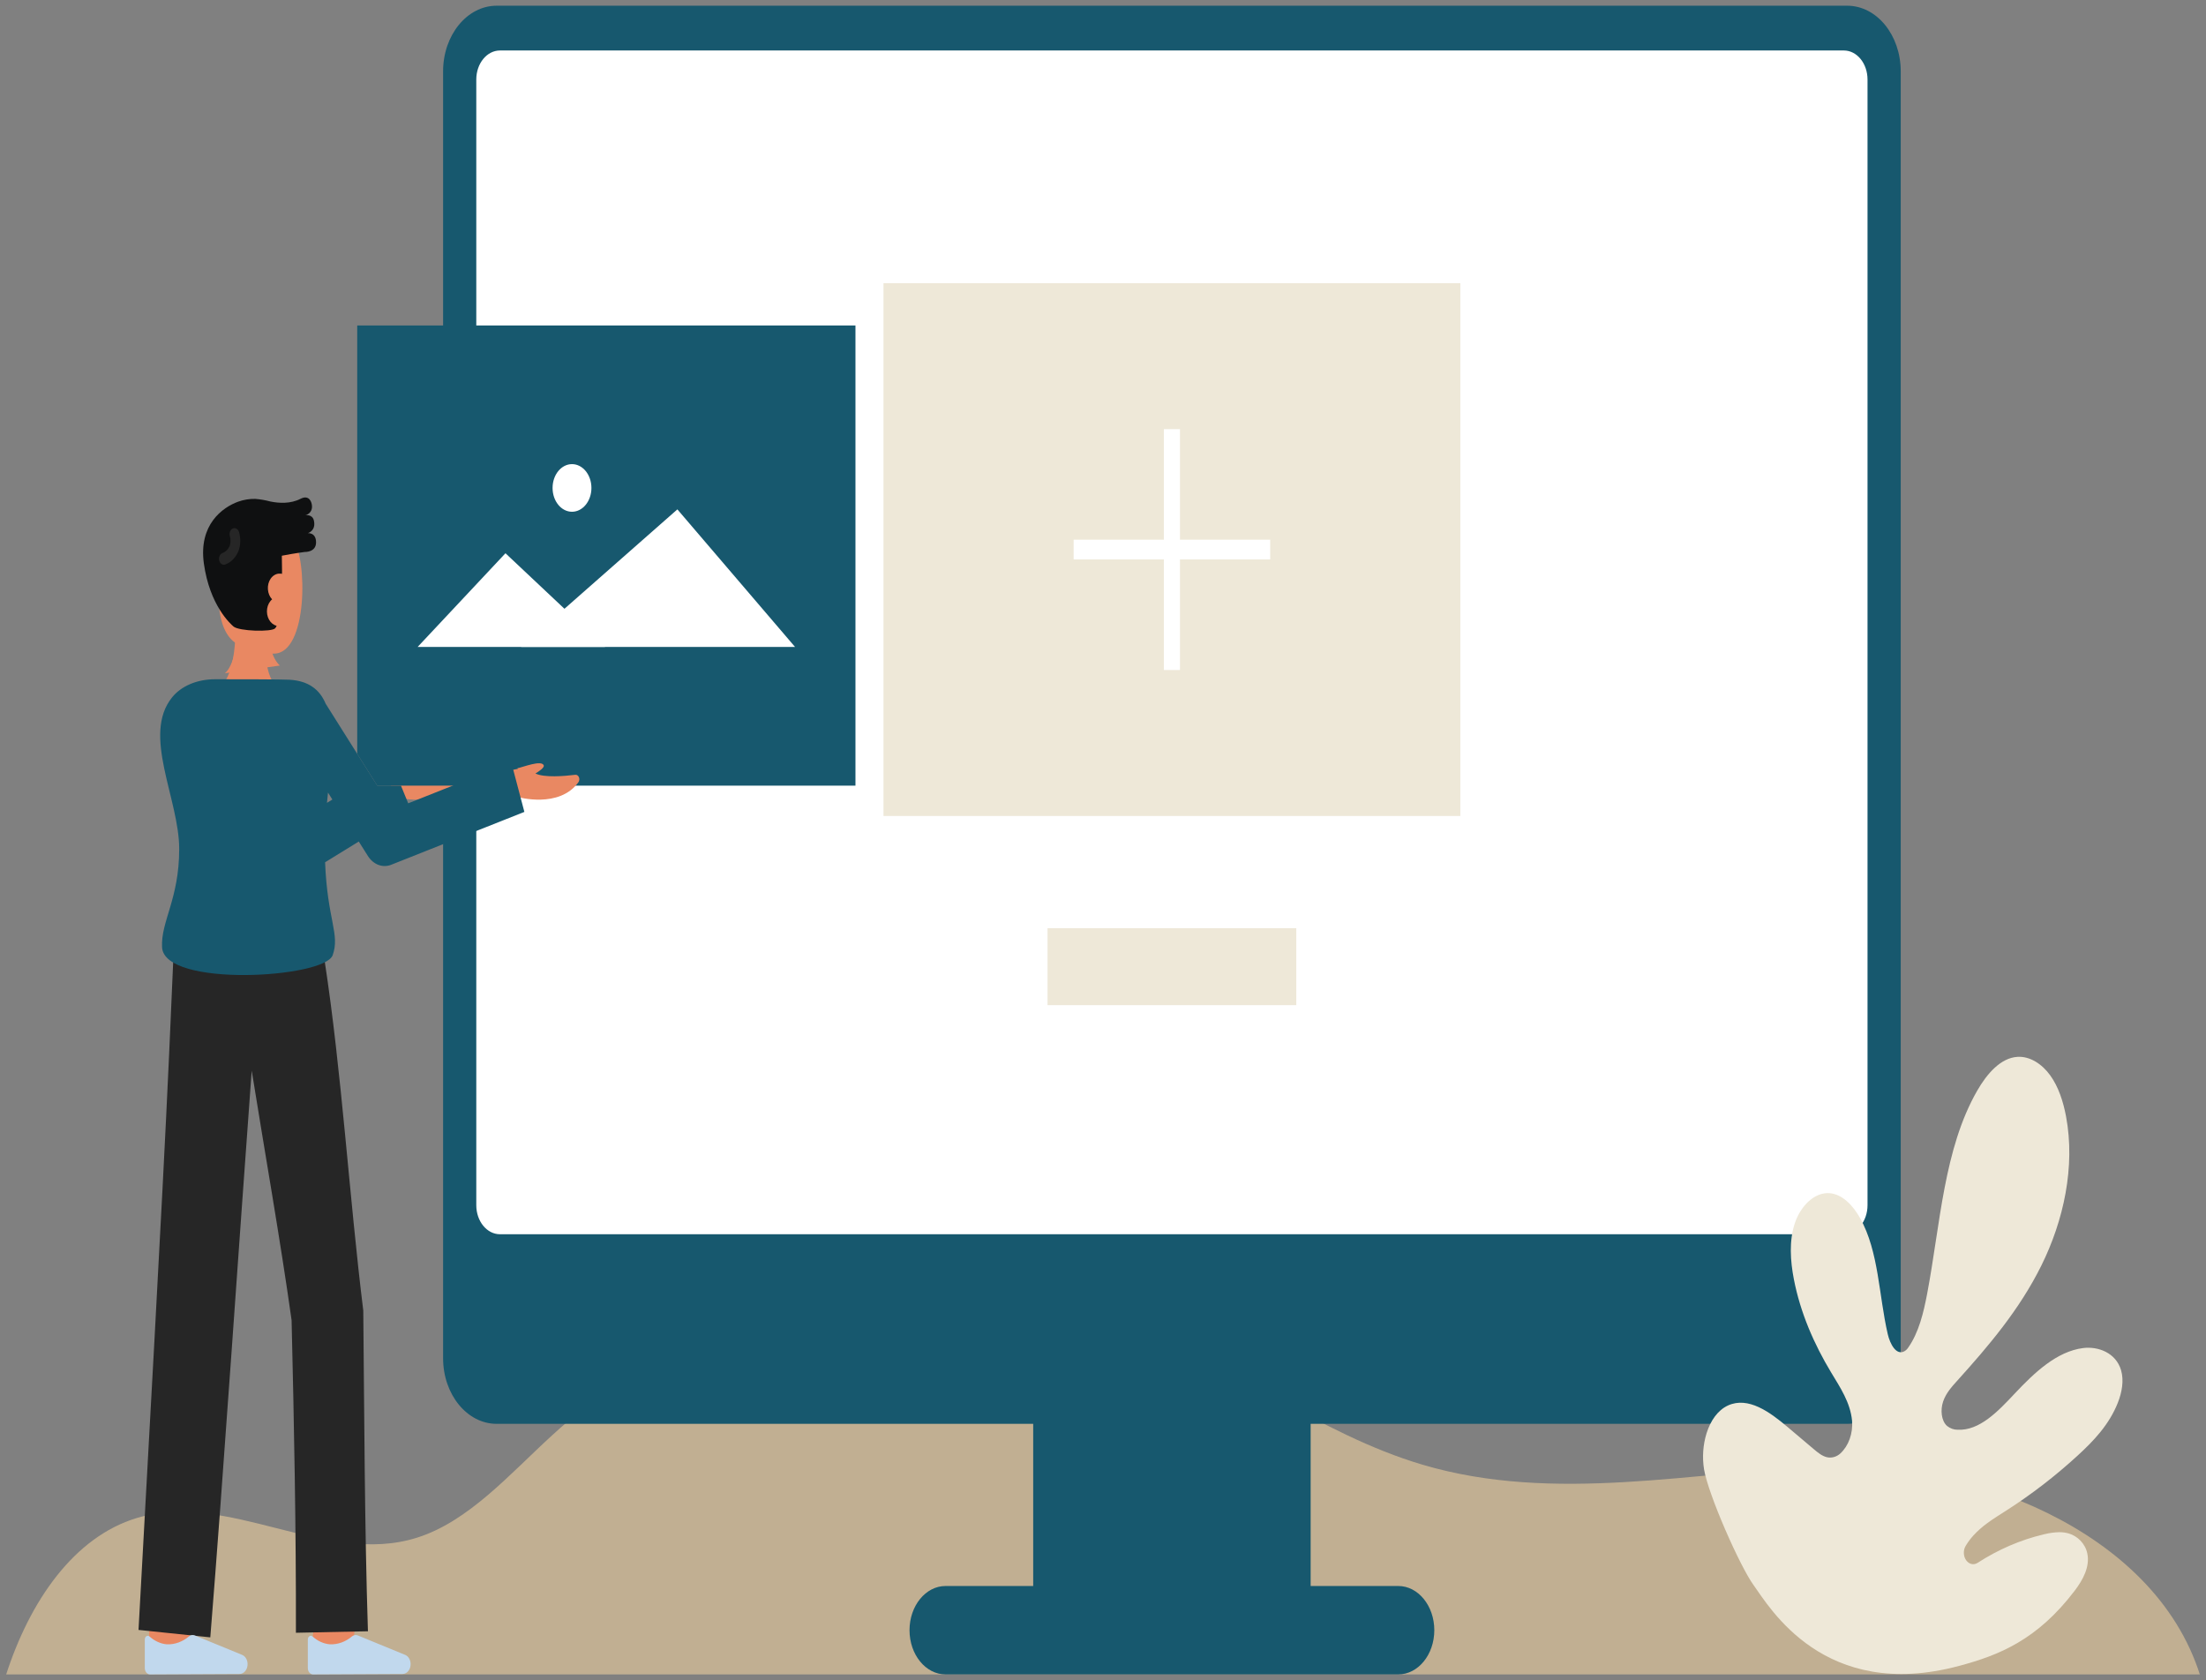 <svg width="193" height="147" viewBox="0 0 193 147" fill="none" xmlns="http://www.w3.org/2000/svg">
<rect x="0" y="0" width="193" height="147" fill="#808080" stroke="none"/>
<g clip-path="url(#clip0_496_183)">
<path d="M192.5 146.627H0.5C2.604 140.05 6.489 134.471 11.966 132.816C19.978 130.398 28.456 137.046 36.45 134.547C40.992 133.128 44.567 128.993 48.325 125.561C62.499 112.607 81.923 108.778 98.695 115.635C107.463 119.217 115.452 125.481 124.433 128.145C136.046 131.59 148.191 128.733 160.134 128.263C171.765 127.803 188.431 133.613 192.5 146.627Z" fill="#C1AF92"/>
<path d="M114.666 108.102H90.393V141.783H114.666V108.102Z" fill="#17586E"/>
<path d="M161.607 0.5H43.451C40.864 0.5 38.766 3.071 38.766 6.243V118.833C38.766 122.005 40.864 124.576 43.451 124.576H161.607C164.195 124.576 166.292 122.005 166.292 118.833V6.243C166.292 3.071 164.195 0.5 161.607 0.5Z" fill="#17586E"/>
<path d="M161.316 4.417H43.742C42.598 4.417 41.67 5.553 41.67 6.955V105.449C41.67 106.852 42.598 107.988 43.742 107.988H161.316C162.46 107.988 163.387 106.852 163.387 105.449V6.955C163.387 5.553 162.46 4.417 161.316 4.417Z" fill="white"/>
<path d="M122.33 138.764H82.728C80.986 138.764 79.573 140.496 79.573 142.632C79.573 144.768 80.986 146.5 82.728 146.5H122.33C124.073 146.5 125.486 144.768 125.486 142.632C125.486 140.496 124.073 138.764 122.33 138.764Z" fill="#17586E"/>
<path d="M127.764 24.775H77.295V71.393H127.764V24.775Z" fill="#EEE8D8"/>
<path d="M113.41 81.21H91.648V87.944H113.41V81.21Z" fill="#EEE8D8"/>
<path d="M103.234 37.545H101.825V58.623H103.234V37.545Z" fill="white"/>
<path d="M111.127 47.221H93.932V48.947H111.127V47.221Z" fill="white"/>
<path d="M19.23 60.107C19.23 60.107 20.6 59.386 20.6 54.975L23.354 54.631C23.354 54.631 22.786 58.529 24.075 59.913L19.23 60.107Z" fill="#E98862"/>
<path d="M19.175 53.121C19.274 54.469 19.782 55.788 20.71 56.313C21.718 56.925 22.834 57.226 23.959 57.188C26.949 57.188 26.915 48.853 25.613 47.103C24.31 45.353 20.105 45.956 19.422 48.594C19.069 49.959 19.081 51.838 19.175 53.121Z" fill="#E98862"/>
<path d="M19.668 58.908C19.668 58.908 20.985 58.052 20.691 53.656L23.412 53.037C23.412 53.037 23.105 56.979 24.483 58.23L19.668 58.908Z" fill="#E98862"/>
<path d="M19.146 51.951C19.335 53.285 19.928 54.548 20.888 54.978C22.028 55.49 22.872 55.524 24.186 55.524C25.978 55.524 25.919 53.233 25.97 50.923C26.021 48.604 25.869 46.117 25.161 45.309C23.747 43.696 19.596 44.717 19.091 47.415C18.83 48.81 18.967 50.681 19.146 51.951Z" fill="#E98862"/>
<path d="M26.93 46.65C26.93 46.65 27.665 46.449 27.464 45.551C27.33 44.956 26.708 45.088 26.708 45.088C26.708 45.088 27.297 44.956 27.297 44.326C27.297 43.929 27.048 43.256 26.297 43.64C25.416 44.092 24.411 44.034 23.647 43.876C23.214 43.76 22.775 43.684 22.334 43.649H22.331C21.824 43.638 21.318 43.721 20.83 43.895C19.464 44.396 17.365 45.904 17.836 49.301C18.346 52.973 20.17 54.587 20.421 54.81C20.893 55.231 23.794 55.316 24.081 54.964C24.511 54.436 24.745 52.316 24.658 48.622C25.847 48.392 26.664 48.293 26.664 48.293C26.664 48.293 27.652 48.338 27.652 47.453C27.652 46.568 26.93 46.65 26.93 46.65Z" fill="#0F1011"/>
<path d="M25.525 51.362C25.546 51.7 25.457 52.034 25.277 52.292C25.098 52.549 24.843 52.709 24.567 52.737C24.292 52.764 24.018 52.657 23.807 52.439C23.596 52.22 23.464 51.908 23.44 51.571C23.426 51.403 23.44 51.232 23.481 51.071C23.522 50.909 23.59 50.76 23.679 50.63C23.768 50.501 23.878 50.396 24.001 50.32C24.125 50.244 24.259 50.199 24.397 50.188C25.143 50.158 25.478 50.655 25.525 51.362Z" fill="#E98862"/>
<path d="M25.447 53.506C25.443 53.844 25.331 54.166 25.136 54.403C24.94 54.64 24.676 54.773 24.4 54.773C24.125 54.773 23.861 54.64 23.665 54.403C23.469 54.166 23.358 53.844 23.354 53.506C23.352 53.337 23.377 53.169 23.429 53.012C23.481 52.855 23.558 52.713 23.655 52.593C23.753 52.474 23.869 52.379 23.997 52.316C24.125 52.252 24.262 52.221 24.4 52.224C25.146 52.269 25.447 52.798 25.447 53.506Z" fill="#E98862"/>
<path d="M30.871 144.241L27.319 143.723C27.479 142.075 27.66 140.095 27.672 139.771C27.672 139.792 27.672 139.809 27.672 139.822H31.249C31.247 139.953 31.247 140.354 30.871 144.241Z" fill="#E98862"/>
<path d="M16.618 144.765L13.04 144.751C13.04 144.751 13.053 140.223 13.053 139.823H16.63C16.63 140.225 16.618 144.765 16.618 144.765Z" fill="#E98862"/>
<path d="M32.19 142.725C31.894 133.536 31.876 123.885 31.783 114.672C30.553 104.735 29.906 93.836 28.388 83.969L28.342 83.986L28.209 82.873L15.251 81.892C15.251 81.892 14.913 89.675 14.795 92.269C14.164 106.173 12.882 128.519 12.119 142.607L18.399 143.258C19.52 129.402 21.009 107.329 22.022 93.673C23.134 100.632 24.524 108.468 25.511 115.509C25.728 124.503 25.908 133.876 25.889 142.856L32.19 142.725Z" fill="#262626"/>
<path d="M20.965 146.461C21.062 146.46 21.157 146.435 21.245 146.388C21.333 146.34 21.412 146.271 21.477 146.184C21.542 146.097 21.592 145.995 21.623 145.884C21.655 145.772 21.667 145.654 21.66 145.537C21.649 145.374 21.601 145.218 21.521 145.087C21.441 144.957 21.332 144.857 21.207 144.8L17.044 143.09C16.963 143.058 16.877 143.047 16.793 143.058C16.709 143.07 16.627 143.103 16.554 143.157C15.982 143.644 15.297 143.893 14.601 143.867C14.059 143.82 13.538 143.586 13.098 143.194C13.06 143.155 13.013 143.131 12.963 143.123C12.914 143.116 12.864 143.126 12.818 143.152C12.773 143.178 12.735 143.22 12.709 143.272C12.682 143.323 12.668 143.383 12.668 143.445V145.94C12.668 146.014 12.68 146.087 12.703 146.155C12.726 146.223 12.76 146.284 12.802 146.336C12.845 146.388 12.895 146.43 12.951 146.457C13.006 146.485 13.066 146.5 13.126 146.499L20.965 146.461Z" fill="#C1D8ED"/>
<path d="M35.228 146.461C35.324 146.46 35.419 146.435 35.508 146.388C35.596 146.34 35.675 146.271 35.74 146.184C35.805 146.097 35.855 145.995 35.886 145.884C35.918 145.772 35.93 145.654 35.923 145.537C35.912 145.374 35.864 145.218 35.784 145.087C35.704 144.957 35.595 144.857 35.47 144.8L31.306 143.09C31.226 143.058 31.14 143.047 31.056 143.058C30.971 143.07 30.89 143.103 30.817 143.157C30.245 143.644 29.56 143.893 28.864 143.867C28.321 143.82 27.801 143.586 27.361 143.194C27.323 143.155 27.276 143.131 27.226 143.123C27.177 143.116 27.126 143.126 27.081 143.152C27.036 143.178 26.998 143.22 26.971 143.272C26.945 143.323 26.93 143.383 26.931 143.445V145.94C26.931 146.014 26.942 146.087 26.965 146.155C26.989 146.223 27.022 146.284 27.065 146.336C27.107 146.388 27.158 146.429 27.213 146.457C27.269 146.485 27.329 146.5 27.389 146.499L35.228 146.461Z" fill="#C1D8ED"/>
<path d="M34.56 67.222L34.64 67.264L33.649 67.46L34.621 69.736C34.621 69.736 38.228 70.77 39.915 68.443C39.958 68.384 39.986 68.31 39.994 68.231C40.002 68.153 39.991 68.073 39.961 68.002C39.932 67.931 39.886 67.873 39.829 67.835C39.772 67.797 39.707 67.781 39.643 67.789C38.67 67.91 36.936 68.054 36.155 67.677C36.498 67.47 36.954 67.153 36.883 66.964C36.694 66.467 35.061 67.123 34.56 67.222Z" fill="#E98862"/>
<path d="M31.253 68.495L31.573 68.74H31.253V68.495Z" fill="#FD5D76"/>
<path d="M74.843 28.474V68.74H33.004L31.253 65.957V28.474H74.843Z" fill="#17586E"/>
<path d="M36.537 56.605L44.223 48.406L52.933 56.605H36.537Z" fill="white"/>
<path d="M45.587 56.605L59.263 44.567L69.559 56.605H45.587Z" fill="white"/>
<path d="M50.043 44.775C50.982 44.775 51.743 43.842 51.743 42.692C51.743 41.541 50.982 40.608 50.043 40.608C49.105 40.608 48.344 41.541 48.344 42.692C48.344 43.842 49.105 44.775 50.043 44.775Z" fill="white"/>
<path d="M45.249 67.222L45.328 67.264L44.337 67.46L45.31 69.736C45.31 69.736 48.916 70.77 50.604 68.443C50.647 68.384 50.674 68.31 50.682 68.231C50.691 68.153 50.679 68.073 50.65 68.002C50.62 67.931 50.574 67.873 50.517 67.835C50.461 67.797 50.396 67.781 50.331 67.789C49.359 67.91 47.625 68.054 46.844 67.677C47.187 67.47 47.643 67.153 47.571 66.964C47.383 66.467 45.75 67.123 45.249 67.222Z" fill="#E98862"/>
<path d="M44.733 66.704L35.713 70.285L35.08 68.74H33.005L28.491 61.568C27.98 60.351 27.014 59.561 25.299 59.471C24.616 59.435 21.278 59.429 18.835 59.429C17.194 59.429 15.846 60.046 15.068 61C12.385 64.289 15.678 69.893 15.678 74.28C15.678 78.666 14.06 80.631 14.179 82.882C14.367 86.42 28.39 85.584 29.105 83.574C29.761 81.724 28.643 80.505 28.442 75.443L31.389 73.628L32.182 74.886C32.416 75.257 32.738 75.531 33.103 75.67C33.469 75.809 33.861 75.806 34.225 75.661L45.877 71.036L44.733 66.704ZM28.609 70.242C28.637 69.944 28.666 69.646 28.696 69.347L29.078 69.954L28.609 70.242Z" fill="#17586E"/>
<path d="M19.587 49.411C19.487 49.411 19.39 49.368 19.313 49.289C19.236 49.21 19.185 49.101 19.167 48.98C19.15 48.859 19.167 48.735 19.217 48.629C19.267 48.522 19.346 48.441 19.44 48.399C19.579 48.351 19.709 48.269 19.822 48.159C19.935 48.049 20.029 47.912 20.099 47.757C20.185 47.488 20.19 47.19 20.113 46.917C20.073 46.789 20.076 46.647 20.121 46.521C20.166 46.395 20.249 46.296 20.354 46.245C20.458 46.194 20.574 46.196 20.677 46.249C20.78 46.303 20.862 46.404 20.905 46.532C21.067 47.062 21.058 47.649 20.88 48.172C20.767 48.459 20.607 48.714 20.41 48.922C20.212 49.129 19.982 49.285 19.734 49.378C19.687 49.4 19.637 49.411 19.587 49.411Z" fill="#262626"/>
<path d="M171.405 145.753C174.856 144.83 178.234 143.504 181.533 139.147C182.209 138.254 182.868 137.088 182.614 135.908C182.423 135.019 181.734 134.391 181.005 134.172C180.733 134.094 180.455 134.055 180.176 134.056C180.174 134.056 180.173 134.056 180.173 134.056C179.743 134.065 179.315 134.122 178.893 134.226L178.773 134.255C176.764 134.732 174.823 135.569 173.014 136.741C172.85 136.846 172.662 136.88 172.48 136.838C172.298 136.795 172.133 136.679 172.012 136.507C171.892 136.335 171.822 136.118 171.815 135.891C171.807 135.664 171.863 135.441 171.972 135.258C172.171 134.927 172.398 134.62 172.648 134.345C173.016 133.947 173.414 133.593 173.836 133.286C174.398 132.869 174.991 132.507 175.573 132.133C177.736 130.748 179.806 129.152 181.761 127.362C183.158 126.083 184.535 124.645 185.291 122.719C185.638 121.834 185.841 120.792 185.565 119.869C185.11 118.354 183.56 117.78 182.247 117.946C179.948 118.239 177.998 120.082 176.254 121.939C174.806 123.483 173.188 125.19 171.271 125.092C170.943 125.095 170.621 124.98 170.346 124.762C169.829 124.3 169.755 123.348 170.001 122.625C170.247 121.901 170.738 121.354 171.212 120.829C173.964 117.781 176.686 114.593 178.607 110.704C180.528 106.816 181.588 102.097 180.753 97.665C180.508 96.371 180.093 95.091 179.376 94.093C178.658 93.094 177.602 92.405 176.517 92.467C175.039 92.55 173.832 93.946 172.982 95.429C170.061 100.519 169.757 107.099 168.61 113.161C168.289 114.858 167.874 116.589 166.941 117.915C166.855 118.043 166.747 118.147 166.625 118.219C165.904 118.635 165.356 117.587 165.156 116.725C164.369 113.317 164.379 109.515 162.747 106.591C162.125 105.477 161.201 104.504 160.103 104.398C158.763 104.269 157.519 105.52 157.018 107.05C156.517 108.58 156.632 110.311 156.941 111.915C157.516 114.889 158.728 117.634 160.21 120.092C160.992 121.389 161.885 122.711 162.035 124.312C162.077 124.855 162.005 125.402 161.827 125.902C161.648 126.401 161.368 126.836 161.013 127.166C160.848 127.314 160.66 127.42 160.46 127.477C160.261 127.535 160.054 127.542 159.852 127.5C159.416 127.404 159.037 127.088 158.672 126.78C158.519 126.651 158.366 126.52 158.211 126.391C157.602 125.877 156.993 125.362 156.384 124.846C154.835 123.536 152.95 122.165 151.185 122.967C150.284 123.377 149.649 124.303 149.303 125.406C148.993 126.407 148.917 127.495 149.083 128.546C149.439 130.735 152.207 137.011 153.414 138.681C154.819 140.632 159.598 148.912 171.405 145.753Z" fill="#EEE8D8"/>
</g>
<defs>
<clipPath id="clip0_496_183">
<rect width="192" height="146" fill="white" transform="translate(0.5 0.5)"/>
</clipPath>
</defs>
</svg>
